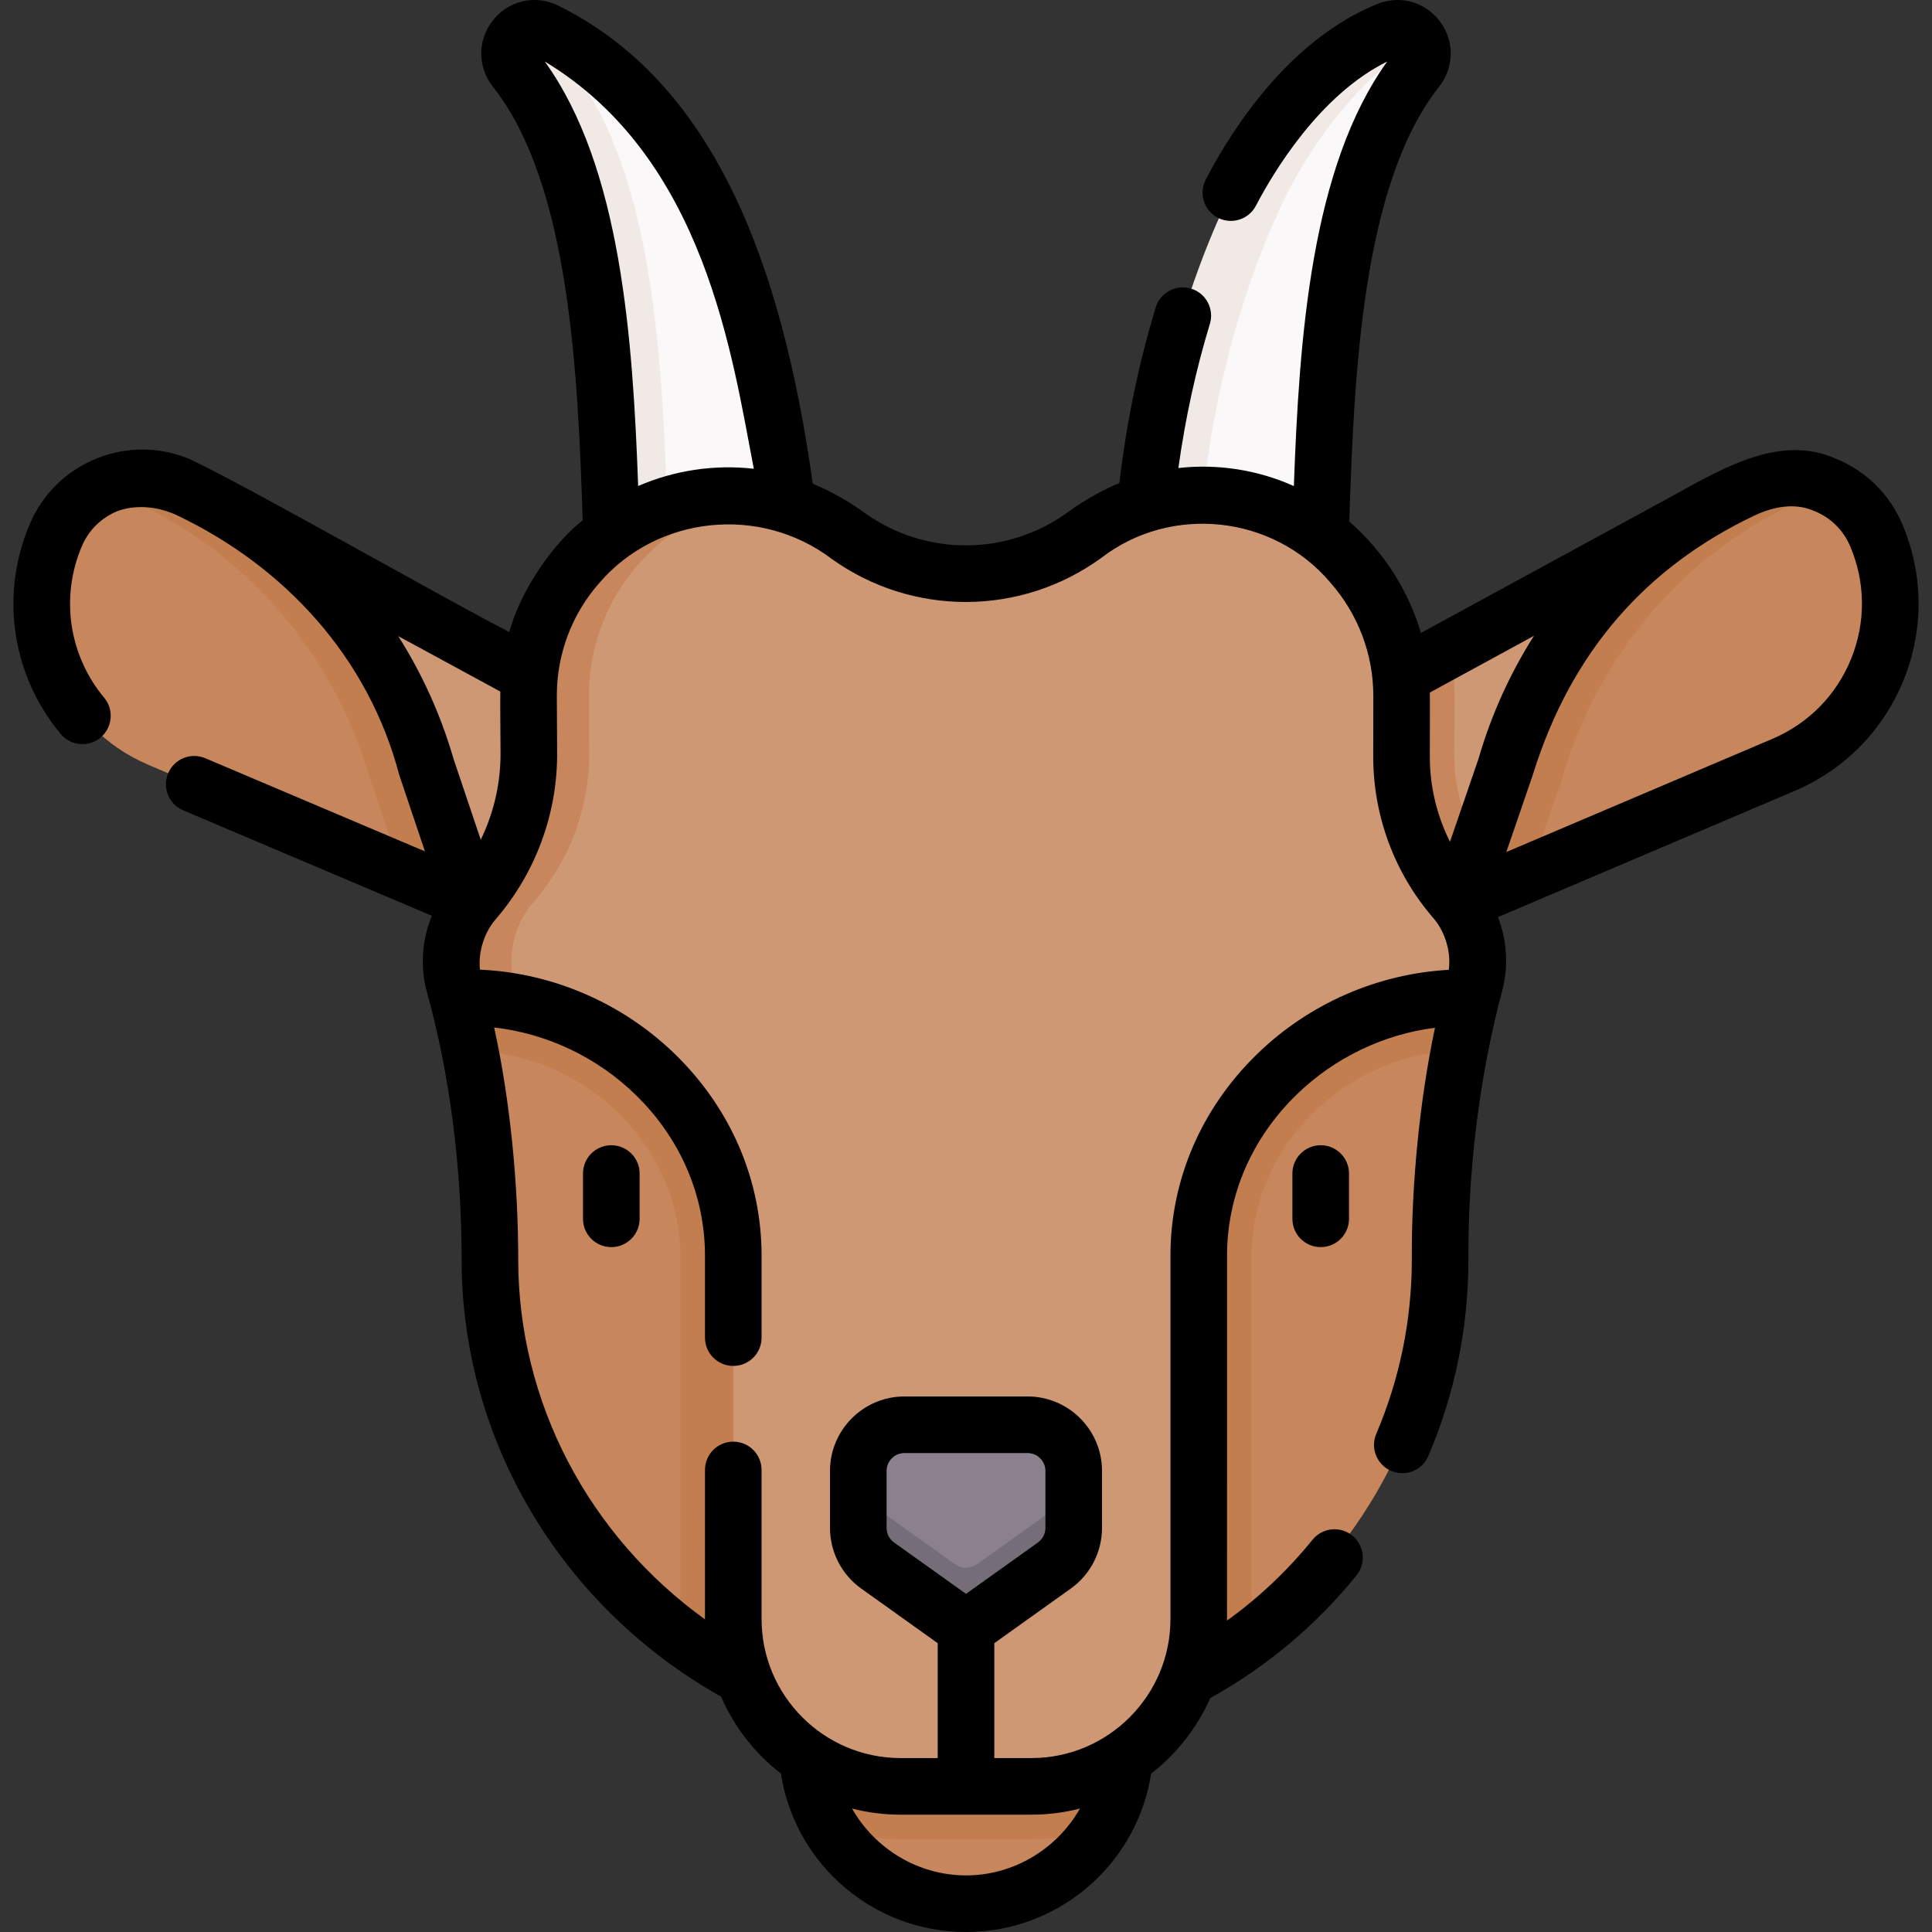<svg id="Capa_1" enable-background="new 0 0 511.996 511.996" height="512" viewBox="0 0 511.996 511.996" width="512" xmlns="http://www.w3.org/2000/svg"><rect x="0" y="0" width="511.996" height="511.996" fill="#333333" stroke="none"/><g><g><path d="m125.382 239.294-9.064-6.255-9.71-1.73-67.238-28.601c-23.599-10.017-34.609-37.268-24.592-60.866 2.253-5.307 6.127-9.429 10.801-12.034 0 0 2.533-.558 3.728-1.002 5.765-2.143 11.987-1.014 18.095 1.579.892.379 1.779.767 2.66 1.166 30.765 13.919 53.612 39.338 62.962 71.785z" fill="#c7865b"/><path d="m447.215 137.784-62.936 34.284-5.408 8.545-26.332 8.745 21.736 49.936 12.005.147z" fill="#cf9875"/><path d="m386.616 239.294 9.064-6.255 9.71-1.73 67.238-28.601c23.599-10.017 34.609-37.268 24.592-60.866-2.253-5.307-6.127-9.429-10.801-12.034 0 0-2.533-.558-3.728-1.002-5.765-2.143-11.987-1.014-18.095 1.579-.892.379-1.779.767-2.66 1.166-30.765 13.919-53.612 39.338-62.962 71.785z" fill="#c7865b"/><path d="m393.979 226.586-7.7 12.85-12-.14-21.74-49.94 31.74-17.29c.78 4.07 1.17 8.23 1.16 12.43l-.03 16c-.01 9.41 3.02 18.561 8.57 26.09z" fill="#c7865b"/><path d="m159.459 189.356-32.208-17.543-62.468-34.029 60.935 101.657 8.006-.098 3.995-.046.001-.003h.002l21.737-49.936h-.001z" fill="#cf9875"/><path d="m25.579 129.807c2.32.26 4.65.86 6.91 1.82.89.38 1.78.77 2.66 1.17 30.76 13.91 53.53 41.09 62.88 73.54l8.579 24.972 19.11 8.132-12.689-36.104c-9.35-32.45-32.12-59.63-62.88-73.54-.88-.4-1.77-.79-2.66-1.17-3.18-1.35-6.49-1.99-9.74-1.99-4.29-.001-8.48 1.109-12.17 3.17z" fill="#c27e4e"/><path d="m486.419 129.807c-2.32.26-4.65.86-6.91 1.82-.89.38-1.78.77-2.66 1.17-30.76 13.91-53.53 41.09-62.88 73.54l-8.579 24.972-19.11 8.132 12.689-36.104c9.35-32.45 32.12-59.63 62.88-73.54.88-.4 1.77-.79 2.66-1.17 3.18-1.35 6.49-1.99 9.74-1.99 4.29-.001 8.48 1.109 12.17 3.17z" fill="#c27e4e"/><path d="m196.849 443.836c-2.609-1.426-4.894-8.61-7.424-10.202-2.947-1.854-8.934-.211-8.934-.211-13.378-9.834-25.009-21.98-33.122-35.667-11.29-19.03-17.54-41.04-17.54-63.97v-35.23l-8.6-34.18c38.51-1.11 73.09 29.83 73.09 68.37v96.31c0 5.18.89 10.16 2.53 14.78z" fill="#c7865b"/><path d="m389.929 264.406c-3.58 14.74-8.29 34.15-8.29 34.15v35.23c0 39.286-19.287 75.893-50.111 99.409l-9.635-.113s-4.079 9.297-6.744 10.755c1.64-4.62 2.53-9.6 2.53-14.78v-96.31c0-38.501 33.79-69.391 72.25-68.341z" fill="#c7865b"/><path d="m196.849 443.836c-5.65-3.09-11.138-6.573-16.358-10.413-.12-1.45-.172-2.907-.172-4.367v-96.31c0-29.01-25.3-53.59-55.57-54.38l-3.52-13.99c38.51-1.11 77.387 20.505 77.387 59.046v105.957c0 5.18-1.767 14.457-1.767 14.457z" fill="#c27e4e"/><path d="m389.929 264.406c-1.08 4.46-2.27 9.35-3.4 13.99-29.89.8-54.85 25.36-54.85 54.35v96.31c0 1.39-.051 2.769-.151 4.139-5.15 3.93-10.619 7.491-16.379 10.641.82-2.31-1.814-5.944-1.384-8.414s0-3.708 0-6.298l-.048-104.426c0-38.499 41.92-73.404 76.212-60.292z" fill="#c27e4e"/><path d="m255.999 504.496c-15.222 0-28.56-8.067-35.971-20.159 0 0-3.029-13.939-3.029-22.001l-3.16-12.892h84.321l-3.373 12.892c0 8.063-2.816 22.001-2.816 22.001-7.412 12.092-20.75 20.159-35.972 20.159z" fill="#c7865b"/><g fill="#faf8f8"><path d="m165.68 143.086c-1.345-41.033-3.123-95.699-26.085-124.771-3.371-4.268.745-10.686.745-10.686 1.212-.253 2.552-.16 3.93.401 18.537 7.554 33.08 26.541 41.91 43.713 12.516 26.128 19.939 55.27 22.559 85.13z"/><path d="m349.911 143.088c1.345-41.033 2.574-95.629 25.536-124.701 1.835-2.323 1.863-5.029.794-7.162 0 0-5.526-2.811-9.199-1.314-18.537 7.554-30.489 25.956-39.319 43.128-12.516 26.128-20.291 54.182-22.911 84.042z"/></g><g fill="#f0e9e6"><path d="m177.019 141.096-14.93 1.99c-1.35-41.03-2.58-95.63-25.54-124.7-3.37-4.26-.639-9.816 3.791-10.756 33.35 23.65 35.159 86.766 36.679 133.466z"/><path d="m340.819 51.746c-12.52 26.13-19.94 55.27-22.56 85.13h-15c2.62-29.86 10.04-59 22.56-85.13 8.83-17.17 23.37-36.16 41.91-43.72 3.67-1.49 7.072.339 8.512 3.199-15.45 8.891-27.652 25.401-35.422 40.521z"/></g><path d="m298.159 449.446v12.89c0 8.06-2.258 15.601-6.188 22.001-5.9 2-12.182 3.069-18.641 3.069h-34.66c-6.46 0-12.741-1.069-18.641-3.069-3.93-6.4-6.189-13.941-6.189-22.001v-12.89z" fill="#c27e4e"/><path d="m390.959 260.176c-.33 1.35-.67 2.77-1.03 4.23-38.46-1.05-72.25 29.84-72.25 68.34v96.31c0 5.18-.89 10.16-2.53 14.78-6.09 17.23-22.51 29.57-41.82 29.57h-9.83l-8.287-3.176-6.713 3.176h-9.83c-19.31 0-35.73-12.34-41.82-29.57-1.64-4.62-2.53-9.6-2.53-14.78v-96.31c0-33.06-25.446-60.528-56.99-66.97l-14.883-5.929c-1.91-7.56-.494-14.157 4.596-20.057l.3-.35c9.46-10.97 15.46-25.504 15.36-39.934-.04-4.9-.07-10.07-.09-14.88-.04-12.86 3.25-24.151 11.75-33.801l.21-.25c11.216-12.739 26.28-19.596 42.173-18.516 1.406.096 4.081-.082 4.081-.082 8.011 1.195 15.847 4.252 22.844 9.248l1.12.8c18.78 13.42 44.05 13.3 62.71-.29l.76-.55c21.64-15.76 51.72-12.44 69.41 7.65l.5.57c8.62 9.8 13.29 22.21 13.27 35.07-.01 5.16-.02 10.75-.03 15.99-.01 13.89 4.97 27.33 14.04 37.85l.27.31c5.159 5.981 7.079 13.971 5.239 21.551z" fill="#cf9875"/><path d="m201.009 132.006c-11.86 1.82-23.14 7.67-31.62 17.3l-.21.25c-8.5 9.65-13.16 22.07-13.12 34.93.02 4.81.05 9.98.09 14.88.1 14.43-5.04 28.41-14.5 39.38l-.3.35c-5.09 5.9-6.99 13.91-5.08 21.47l1.06 5.21c-5.23-1.07-10.63-1.56-16.1-1.4l-.96-3.81c-1.91-7.56-.01-15.57 5.08-21.47l.3-.35c9.46-10.97 14.6-24.95 14.5-39.38-.04-4.9-.07-10.07-.09-14.88-.04-12.86 4.62-25.28 13.12-34.93l.21-.25c12.25-13.92 30.35-19.94 47.62-17.3z" fill="#c7865b"/><path d="m278.339 413.97-19.145 12.857c-1.738 1.242-4.074 1.242-5.812 0l-19.34-13.49c-3.215-2.296-5.123-6.004-5.123-9.955l-1.465-7.165v-6.412c0-6.757 5.477-12.234 12.234-12.234h32.624c6.757 0 12.234 5.477 12.234 12.234v6.412l-1.082 7.798c-.002 3.95-1.91 7.658-5.125 9.955z" fill="#8b818e"/><path d="m284.545 396.216.004 8.7c0 3.95-1.91 7.66-5.13 9.96l-20.51 14.65c-1.74 1.24-4.08 1.24-5.82 0l-20.51-14.65c-3.22-2.3-5.13-6.01-5.13-9.96l.004-8.7 25.636 18.31c1.74 1.24 4.08 1.24 5.82 0z" fill="#756e78"/></g><g><path d="m504.123 138.911c-3.386-7.978-9.676-14.158-17.711-17.405-14.435-6.307-28.954 2.018-43.002 9.811l-66.842 36.411c-3.234-10.859-9.5-21.198-18.994-29.526 1.245-38.144 3.265-89.217 23.758-115.165 4.079-5.165 4.177-12.149.245-17.38-3.913-5.205-10.614-7.041-16.68-4.57-23.325 9.506-38.434 33.204-45.364 46.484-1.917 3.672-.493 8.202 3.179 10.119 3.672 1.915 8.203.492 10.119-3.18 4.57-8.757 16.797-29.312 34.8-38.213-20.178 28.003-23.326 73.259-24.746 112.512-9.621-4.306-20.193-5.94-30.607-4.777 1.834-13.156 4.62-25.965 8.345-38.187 1.208-3.962-1.025-8.153-4.988-9.36-3.963-1.211-8.153 1.025-9.361 4.987-4.523 14.841-7.746 30.476-9.628 46.53-3.325 1.348-8.886 4.184-13.564 7.676-16.076 11.706-37.751 11.805-53.936.246-3.426-2.517-8.133-5.397-13.761-7.735-8.173-58.384-26.225-106.882-68.285-127.103-6.063-2.471-12.767-.635-16.68 4.57-3.932 5.23-3.834 12.215.245 17.38 20.435 25.872 22.502 76.726 23.748 114.835-7.902 6.245-16.441 18.534-19.443 29.62-15.939-8.128-69.343-38.602-84.553-45.769-7.977-3.388-16.795-3.465-24.832-.218-8.035 3.246-14.325 9.428-17.711 17.405-7.928 18.678-4.787 39.978 8.198 55.587 2.648 3.183 7.377 3.618 10.562.969 3.185-2.648 3.618-7.378.969-10.562-9.376-11.271-11.646-26.648-5.922-40.132 1.821-4.29 5.203-7.613 9.523-9.358 4.154-1.493 10.002-1.585 15.85 1.212 28.299 13.534 50.518 37.444 58.763 68.786.07.266 6.598 19.606 6.794 20.211l-58.213-24.687c-3.815-1.618-8.216.162-9.833 3.977-1.617 3.812.163 8.215 3.977 9.832l65.906 27.95c-2.552 6.166-3.126 13.072-1.457 19.702 6.316 22.442 9.358 47.558 9.337 71.394 0 47.753 26.311 91.983 68.759 115.839 3.501 8.066 8.996 15.067 15.857 20.393 1.716 11.034 7.092 21.166 15.382 28.817 9.195 8.485 21.153 13.159 33.673 13.159 12.515 0 24.471-4.671 33.665-13.152 8.294-7.651 13.673-17.786 15.39-28.823 6.757-5.244 12.184-12.116 15.691-20.026 14.947-8.299 27.981-19.228 38.739-32.508 2.608-3.219 2.113-7.941-1.106-10.549-3.219-2.609-7.941-2.113-10.548 1.105-6.62 8.17-14.209 15.338-22.662 21.422.031-.289 0-96.373.01-96.722 0-15.966 6.556-31.127 18.461-42.691 10.045-9.757 23.024-15.967 36.639-17.686-4.034 19.104-6.237 41.289-6.137 61.423 0 15.966-3.168 31.503-9.417 46.181-1.623 3.811.151 8.216 3.962 9.838 3.812 1.624 8.216-.151 9.839-3.963 7.043-16.545 10.615-34.059 10.615-52.056-.132-23.5 2.844-48.496 9.104-71.838 1.543-6.342 1.039-12.944-1.271-18.912l78.583-33.427c13.258-5.628 23.53-16.081 28.925-29.435 5.397-13.355 5.269-28.011-.358-41.268zm-97.613 29.586c-6.328 9.954-11.307 20.898-14.691 32.575l-7.563 22.01c-3.491-6.97-5.354-14.703-5.343-22.608-.015-1.545.06-15.812.005-16.947zm-262.146-152.203c42.567 25.655 49.705 78.501 55.401 107.935-10.416-1.185-20.994.388-30.652 4.57-1.421-39.247-4.569-84.494-24.749-112.505zm-38.826 152.282 27.05 14.69c-.053 4.196.029 9.804.057 16.161.061 8.057-1.764 15.954-5.243 23.111l-7.216-21.442c-3.376-11.655-8.341-22.581-14.648-32.52zm150.461 328.42c-12.785 0-24.192-7.137-30.194-17.712 4.115 1.054 8.424 1.617 12.863 1.617h34.663c4.438 0 8.748-.562 12.862-1.617-6.003 10.575-17.411 17.712-30.194 17.712zm0-74.61-19.064-13.617c-1.241-.886-1.981-2.326-1.981-3.852v-15.113c0-2.61 2.124-4.733 4.733-4.733h32.624c2.61 0 4.733 2.123 4.733 4.733v15.113c0 1.525-.741 2.966-1.981 3.852 0 0 0 0-.001.001zm77.188-143.094c-14.838 14.413-23.009 33.396-23.009 53.45v96.312c0 20.317-16.53 36.848-36.848 36.848h-9.832v-30.44l20.281-14.486c5.175-3.695 8.265-9.698 8.265-16.059v-15.113c0-10.881-8.853-19.733-19.733-19.733h-32.624c-10.881 0-19.733 8.853-19.733 19.733v15.113c0 6.36 3.09 12.363 8.264 16.058l20.282 14.487v30.44h-9.831c-20.318 0-36.848-16.53-36.848-36.848v-39.505c0-4.143-3.358-7.5-7.5-7.5s-7.5 3.357-7.5 7.5c.002-.006-.004 39.323.002 39.595-30.849-22.229-49.494-57.561-49.494-95.355.014-19.323-2.024-41.716-6.378-61.498 13.898 1.584 27.175 7.818 37.41 17.76 11.905 11.564 18.461 26.726 18.461 42.691v21.743c0 4.143 3.358 7.5 7.5 7.5s7.5-3.357 7.5-7.5v-21.743c0-20.055-8.171-39.037-23.009-53.45-13.939-13.541-32.503-21.491-51.611-22.318-.476-3.351.496-9.159 4.126-13.33 10.646-12.345 16.44-28.088 16.317-44.331-.037-4.891-.062-10.051-.081-14.857-.041-11.028 3.952-21.665 11.239-29.947 15.313-17.863 42.627-20.787 61.625-6.378 21.449 15.319 50.176 15.189 71.484-.328 18.355-14.116 45.398-11.423 60.627 6.562 7.37 8.375 11.418 19.064 11.399 30.098l-.025 15.991c-.021 15.692 5.611 30.879 15.851 42.752 2.629 2.911 4.906 8.285 4.173 13.809-18.806 1.019-37.02 8.94-50.75 22.277zm157.388-104.734c-3.894 9.639-11.309 17.184-20.883 21.248l-70.507 29.992c.12-.378 6.761-19.633 6.995-20.387 10.168-32.791 30.14-55.178 58.767-68.788 3.699-1.759 9.919-3.822 15.846-1.21 4.32 1.745 7.702 5.068 9.523 9.358 4.061 9.57 4.154 20.148.259 29.787z"/><path d="m161.999 303.496c-4.142 0-7.5 3.357-7.5 7.5v12c0 4.143 3.358 7.5 7.5 7.5s7.5-3.357 7.5-7.5v-12c0-4.142-3.358-7.5-7.5-7.5z"/><path d="m342.499 310.996v12c0 4.143 3.358 7.5 7.5 7.5s7.5-3.357 7.5-7.5v-12c0-4.143-3.358-7.5-7.5-7.5s-7.5 3.358-7.5 7.5z"/></g></g></svg>